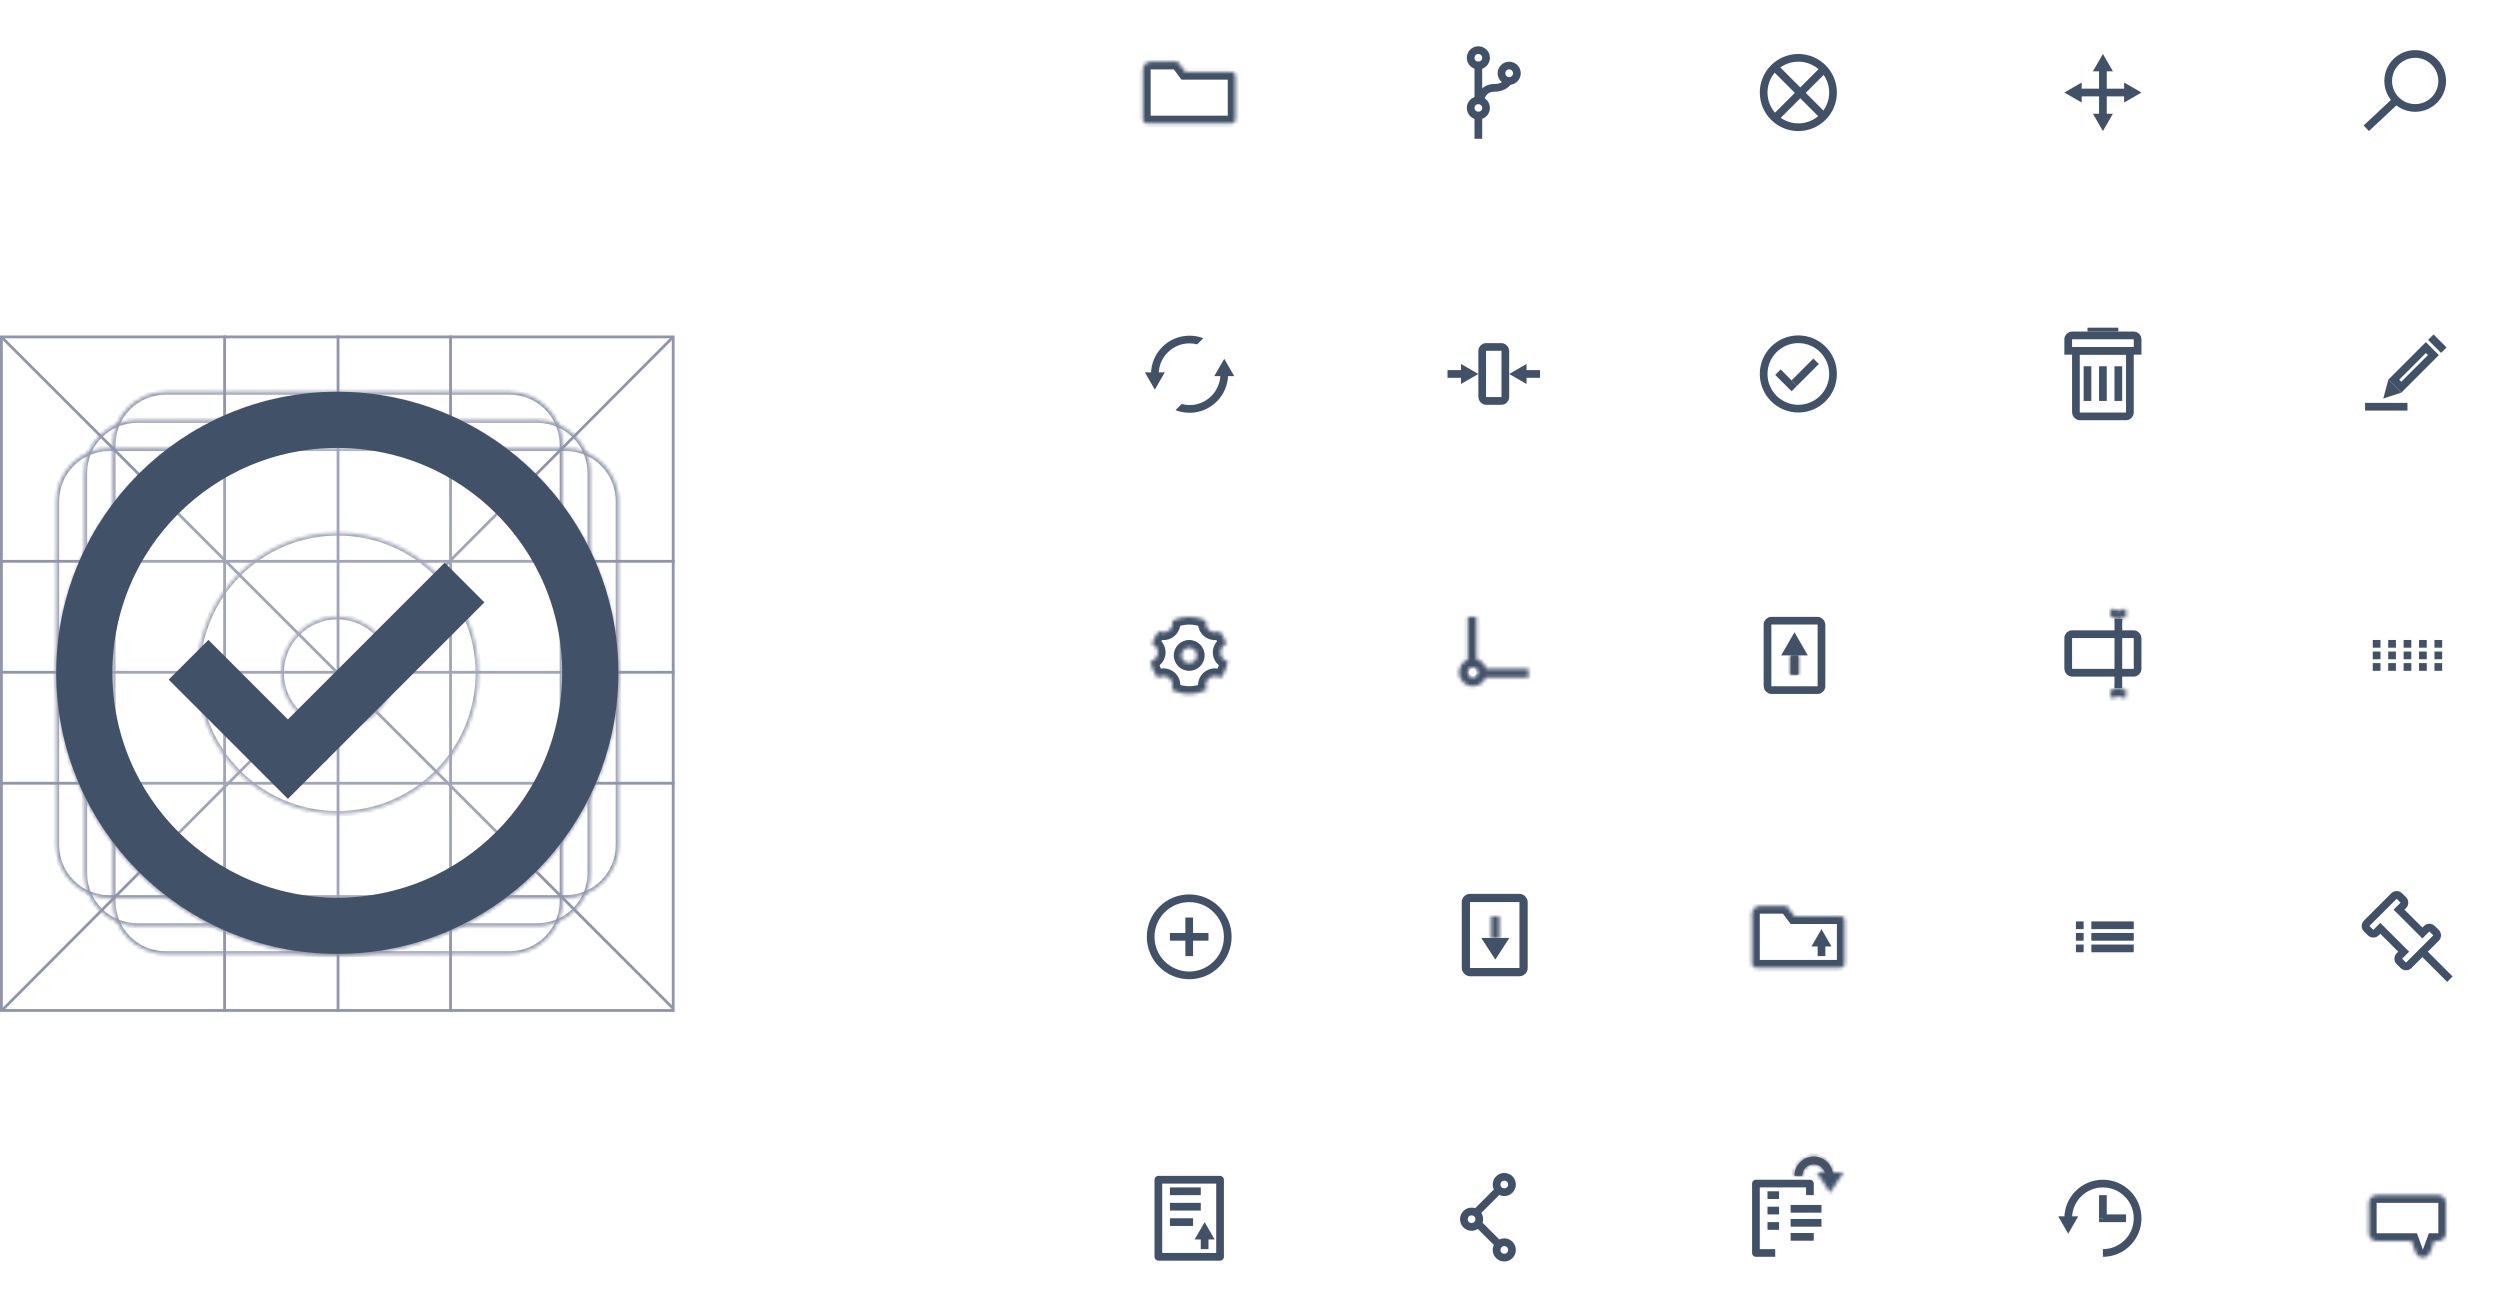 <svg width="693" height="364" viewBox="0 0 693 364" fill="none" xmlns="http://www.w3.org/2000/svg">
<rect width="693" height="364" fill="#E5E5E5"/>
<g clip-path="url(#clip0)">
<rect x="-563" y="-14939" width="1920" height="20379" fill="white"/>
<line x1="62.255" y1="93" x2="62.255" y2="280.488" stroke="#8F95AB" stroke-width="0.779"/>
<line x1="124.893" y1="93" x2="124.893" y2="280.488" stroke="#8F95AB" stroke-width="0.779"/>
<path d="M93.703 93L93.703 280.488" stroke="#8F95AB" stroke-width="0.779"/>
<line x1="-1.69849e-08" y1="217.115" x2="187" y2="217.115" stroke="#8F95AB" stroke-width="0.779"/>
<line x1="-1.69849e-08" y1="155.595" x2="187" y2="155.595" stroke="#8F95AB" stroke-width="0.779"/>
<line x1="-1.69849e-08" y1="186.356" x2="187" y2="186.356" stroke="#8F95AB" stroke-width="0.779"/>
<path d="M0.624 93.625L186.501 279.436" stroke="#8F95AB" stroke-width="0.779"/>
<path d="M0.731 279.879L186.336 93.665" stroke="#8F95AB" stroke-width="0.779"/>
<mask id="path-11-inside-1" fill="white">
<path d="M109.083 186.501C109.083 195.108 102.106 202.085 93.499 202.085C84.893 202.085 77.916 195.108 77.916 186.501C77.916 177.895 84.893 170.918 93.499 170.918C102.106 170.918 109.083 177.895 109.083 186.501Z"/>
</mask>
<path d="M109.083 186.501C109.083 195.108 102.106 202.085 93.499 202.085C84.893 202.085 77.916 195.108 77.916 186.501C77.916 177.895 84.893 170.918 93.499 170.918C102.106 170.918 109.083 177.895 109.083 186.501Z" stroke="#8F95AB" stroke-width="1.558" mask="url(#path-11-inside-1)"/>
<mask id="path-12-inside-2" fill="white">
<path d="M132.6 186.643C132.6 208.159 115.158 225.601 93.642 225.601C72.126 225.601 54.684 208.159 54.684 186.643C54.684 165.127 72.126 147.685 93.642 147.685C115.158 147.685 132.6 165.127 132.6 186.643Z"/>
</mask>
<path d="M132.6 186.643C132.6 208.159 115.158 225.601 93.642 225.601C72.126 225.601 54.684 208.159 54.684 186.643C54.684 165.127 72.126 147.685 93.642 147.685C115.158 147.685 132.6 165.127 132.6 186.643Z" stroke="#8F95AB" stroke-width="1.558" mask="url(#path-12-inside-2)"/>
<mask id="path-13-inside-3" fill="white">
<path d="M171.375 186.988C171.375 229.998 136.509 264.864 93.499 264.864C50.489 264.864 15.623 229.998 15.623 186.988C15.623 143.979 50.489 109.112 93.499 109.112C136.509 109.112 171.375 143.979 171.375 186.988Z"/>
</mask>
<path d="M171.375 186.988C171.375 229.998 136.509 264.864 93.499 264.864C50.489 264.864 15.623 229.998 15.623 186.988C15.623 143.979 50.489 109.112 93.499 109.112C136.509 109.112 171.375 143.979 171.375 186.988Z" stroke="#8F95AB" stroke-width="1.558" mask="url(#path-13-inside-3)"/>
<mask id="path-14-inside-4" fill="white">
<path d="M31.248 123.272C31.248 115.182 37.806 108.624 45.896 108.624H141.267C149.357 108.624 155.915 115.182 155.915 123.272V249.81C155.915 257.899 149.357 264.457 141.267 264.457H45.895C37.806 264.457 31.248 257.899 31.248 249.81V123.272Z"/>
</mask>
<path d="M31.248 123.272C31.248 115.182 37.806 108.624 45.896 108.624H141.267C149.357 108.624 155.915 115.182 155.915 123.272V249.81C155.915 257.899 149.357 264.457 141.267 264.457H45.895C37.806 264.457 31.248 257.899 31.248 249.81V123.272Z" stroke="#8F95AB" stroke-width="1.558" mask="url(#path-14-inside-4)"/>
<mask id="path-15-inside-5" fill="white">
<path d="M15.623 138.897C15.623 130.807 22.181 124.249 30.271 124.249H156.809C164.898 124.249 171.456 130.807 171.456 138.897V234.268C171.456 242.358 164.898 248.916 156.809 248.916H30.27C22.181 248.916 15.623 242.358 15.623 234.268V138.897Z"/>
</mask>
<path d="M15.623 138.897C15.623 130.807 22.181 124.249 30.271 124.249H156.809C164.898 124.249 171.456 130.807 171.456 138.897V234.268C171.456 242.358 164.898 248.916 156.809 248.916H30.27C22.181 248.916 15.623 242.358 15.623 234.268V138.897Z" stroke="#8F95AB" stroke-width="1.558" mask="url(#path-15-inside-5)"/>
<mask id="path-16-inside-6" fill="white">
<path d="M23.374 131.084C23.374 122.994 29.932 116.437 38.022 116.437H148.976C157.066 116.437 163.624 122.994 163.624 131.084V242.039C163.624 250.129 157.066 256.687 148.977 256.687H38.022C29.932 256.687 23.374 250.129 23.374 242.039V131.084Z"/>
</mask>
<path d="M23.374 131.084C23.374 122.994 29.932 116.437 38.022 116.437H148.976C157.066 116.437 163.624 122.994 163.624 131.084V242.039C163.624 250.129 157.066 256.687 148.977 256.687H38.022C29.932 256.687 23.374 250.129 23.374 242.039V131.084Z" stroke="#8F95AB" stroke-width="1.558" mask="url(#path-16-inside-6)"/>
<rect x="0.39" y="93.39" width="186.221" height="186.709" stroke="#8F95AB" stroke-width="0.779"/>
<circle cx="93.5" cy="186.501" r="70.125" fill="white" fill-opacity="0.15" stroke="#415268" stroke-width="15.583"/>
<rect width="15.583" height="62.333" transform="matrix(-0.707 -0.707 -0.707 0.707 134.275 166.979)" fill="#415268"/>
<rect width="15.583" height="46.75" transform="matrix(0.707 -0.707 -0.707 -0.707 79.806 221.448)" fill="#415268"/>
<path d="M672.132 264.454L679.107 271.424" stroke="#415268" stroke-width="2.137"/>
<path d="M665.006 252.157L664.25 251.402L663.494 252.157L664.25 252.913L665.006 252.157ZM671.483 258.63L670.728 259.385L671.483 260.14L672.239 259.385L671.483 258.63ZM672.671 257.443L673.427 258.199L672.671 257.443ZM674.183 257.443L674.939 256.688L674.183 257.443ZM675.262 258.521L674.506 259.277L675.262 258.521ZM675.262 260.032L674.506 259.277L675.262 260.032ZM667.705 267.582L668.461 268.337L667.705 267.582ZM665.115 264.993L664.359 264.238L665.115 264.993ZM666.302 263.807L667.058 264.562L667.814 263.807L667.058 263.052L666.302 263.807ZM659.824 257.335L660.58 256.579L659.824 255.824L659.068 256.579L659.824 257.335ZM658.637 258.521L659.393 259.276L658.637 258.521ZM657.125 258.521L656.369 259.276L657.125 258.521ZM656.046 257.443L656.802 256.687L656.046 257.443ZM665.87 247.627C665.035 246.793 663.681 246.793 662.846 247.627L664.358 249.138L665.87 247.627ZM666.949 248.705L665.87 247.627L664.358 249.138L665.437 250.216L666.949 248.705ZM666.949 251.726C667.784 250.892 667.784 249.539 666.949 248.705L665.437 250.216L665.437 250.216L666.949 251.726ZM665.762 252.913L666.949 251.726L665.437 250.216L664.25 251.402L665.762 252.913ZM664.25 252.913L670.728 259.385L672.239 257.874L665.762 251.402L664.25 252.913ZM671.915 256.688L670.728 257.874L672.239 259.385L673.427 258.199L671.915 256.688ZM674.939 256.688C674.104 255.854 672.75 255.854 671.915 256.688L673.427 258.199L673.427 258.199L674.939 256.688ZM676.018 257.766L674.939 256.688L673.427 258.199L674.506 259.277L676.018 257.766ZM676.018 260.787C676.853 259.953 676.853 258.6 676.018 257.766L674.506 259.277L674.506 259.277L676.018 260.787ZM668.461 268.337L676.018 260.787L674.506 259.277L666.949 266.826L668.461 268.337ZM665.437 268.337C666.273 269.171 667.626 269.171 668.461 268.337L666.949 266.826L665.437 268.337ZM664.359 267.259L665.437 268.337L666.949 266.826L665.871 265.748L664.359 267.259ZM664.359 264.238C663.524 265.072 663.524 266.425 664.359 267.259L665.871 265.748L665.871 265.748L664.359 264.238ZM665.546 263.052L664.359 264.238L665.871 265.748L667.058 264.562L665.546 263.052ZM667.058 263.052L660.58 256.579L659.068 258.09L665.546 264.562L667.058 263.052ZM659.393 259.276L660.58 258.09L659.068 256.579L657.881 257.765L659.393 259.276ZM656.369 259.276C657.204 260.11 658.558 260.11 659.393 259.276L657.881 257.765L656.369 259.276ZM655.29 258.198L656.369 259.276L657.881 257.765L656.802 256.687L655.29 258.198ZM655.29 255.177C654.455 256.011 654.455 257.364 655.29 258.198L656.802 256.687L656.802 256.687L655.29 255.177ZM662.846 247.627L655.29 255.177L656.802 256.687L664.358 249.138L662.846 247.627Z" fill="#415268"/>
<line x1="489.95" y1="331.292" x2="493.156" y2="331.292" stroke="#415268" stroke-width="2.137"/>
<line x1="489.95" y1="335.566" x2="493.156" y2="335.566" stroke="#415268" stroke-width="2.137"/>
<line x1="489.95" y1="339.84" x2="493.156" y2="339.84" stroke="#415268" stroke-width="2.137"/>
<mask id="path-30-inside-7" fill="white">
<rect x="492.088" y="331.291" width="19.236" height="21.374" rx="1.069"/>
</mask>
<rect x="492.088" y="331.291" width="19.236" height="21.374" rx="1.069" stroke="#415268" stroke-width="4.275" mask="url(#path-30-inside-7)"/>
<line x1="496.362" y1="335.081" x2="504.912" y2="335.081" stroke="#415268" stroke-width="2.137"/>
<line x1="496.362" y1="338.966" x2="504.912" y2="338.966" stroke="#415268" stroke-width="2.137"/>
<line x1="496.362" y1="342.852" x2="502.774" y2="342.852" stroke="#415268" stroke-width="2.137"/>
<mask id="path-34-inside-8" fill="white">
<path d="M507.309 330.619L503.607 325.009L511.011 325.009L507.309 330.619Z"/>
</mask>
<path d="M507.309 330.619L503.607 325.009L511.011 325.009L507.309 330.619Z" fill="#415268" stroke="#415268" stroke-width="2.137" mask="url(#path-34-inside-8)"/>
<mask id="path-35-inside-9" fill="white">
<path fill-rule="evenodd" clip-rule="evenodd" d="M505.981 325.948C505.981 324.177 504.546 322.742 502.775 322.742C501.004 322.742 499.569 324.177 499.569 325.948L497.432 325.948C497.432 322.997 499.824 320.604 502.775 320.604C505.726 320.604 508.118 322.997 508.118 325.948L505.981 325.948Z"/>
</mask>
<path fill-rule="evenodd" clip-rule="evenodd" d="M505.981 325.948C505.981 324.177 504.546 322.742 502.775 322.742C501.004 322.742 499.569 324.177 499.569 325.948L497.432 325.948C497.432 322.997 499.824 320.604 502.775 320.604C505.726 320.604 508.118 322.997 508.118 325.948L505.981 325.948Z" fill="#5A5A5A"/>
<path d="M505.981 325.948L503.844 325.948L503.844 328.085L505.981 328.085L505.981 325.948ZM499.569 325.948L499.569 328.085L501.706 328.085L501.706 325.948L499.569 325.948ZM497.432 325.948L495.294 325.948L495.294 328.085L497.432 328.085L497.432 325.948ZM508.118 325.948L508.118 328.085L510.256 328.085L510.256 325.948L508.118 325.948ZM508.118 325.948C508.118 322.997 505.726 320.604 502.775 320.604L502.775 324.879C503.365 324.879 503.844 325.358 503.844 325.948L508.118 325.948ZM502.775 320.604C499.824 320.604 497.432 322.997 497.432 325.948L501.706 325.948C501.706 325.358 502.185 324.879 502.775 324.879L502.775 320.604ZM497.432 328.085L499.569 328.085L499.569 323.81L497.432 323.81L497.432 328.085ZM502.775 318.467C498.644 318.467 495.294 321.816 495.294 325.948L499.569 325.948C499.569 324.177 501.004 322.742 502.775 322.742L502.775 318.467ZM510.256 325.948C510.256 321.816 506.907 318.467 502.775 318.467L502.775 322.742C504.546 322.742 505.981 324.177 505.981 325.948L510.256 325.948ZM505.981 328.085L508.118 328.085L508.118 323.81L505.981 323.81L505.981 328.085Z" fill="#415268" mask="url(#path-35-inside-9)"/>
<path fill-rule="evenodd" clip-rule="evenodd" d="M487.813 346.253V329.154H500.637V331.291H502.775V328.085C502.775 327.495 502.296 327.017 501.706 327.017H486.744C486.154 327.017 485.676 327.495 485.676 328.085V347.322C485.676 347.912 486.154 348.39 486.744 348.39H501.706C501.711 348.39 501.717 348.39 501.722 348.39H492.088V346.253H487.813Z" fill="#415268"/>
<mask id="path-39-inside-10" fill="white">
<path d="M318.962 17.099C317.781 17.099 316.824 18.056 316.824 19.236V33.129C316.824 33.719 317.303 34.198 317.893 34.198H341.404C341.994 34.198 342.473 33.719 342.473 33.129V21.017C342.473 20.427 341.994 19.948 341.404 19.948H328.58L326.442 17.099H318.962Z"/>
</mask>
<path d="M318.962 17.099C317.781 17.099 316.824 18.056 316.824 19.236V33.129C316.824 33.719 317.303 34.198 317.893 34.198H341.404C341.994 34.198 342.473 33.719 342.473 33.129V21.017C342.473 20.427 341.994 19.948 341.404 19.948H328.58L326.442 17.099H318.962Z" stroke="#415268" stroke-width="4.275" mask="url(#path-39-inside-10)"/>
<circle cx="669.489" cy="22.442" r="7.481" stroke="#415268" stroke-width="2.137"/>
<line x1="655.935" y1="35.554" x2="663.935" y2="28.074" stroke="#415268" stroke-width="2.137"/>
<path d="M329.649 254.346V265.033M334.992 259.69H324.305M340.336 259.69C340.336 265.592 335.551 270.377 329.649 270.377C323.747 270.377 318.962 265.592 318.962 259.69C318.962 253.788 323.747 249.003 329.649 249.003C335.551 249.003 340.336 253.788 340.336 259.69Z" stroke="#415268" stroke-width="2.137"/>
<mask id="path-46-inside-11" fill="white">
<rect x="570.102" y="251.14" width="25.648" height="17.099" rx="1.069"/>
</mask>
<rect x="570.102" y="251.14" width="25.648" height="17.099" rx="1.069" stroke="#415268" stroke-width="4.275" mask="url(#path-46-inside-11)"/>
<rect x="575.98" y="255.949" width="1.069" height="1.069" stroke="#415268" stroke-width="1.069"/>
<rect x="575.98" y="259.155" width="1.069" height="1.069" stroke="#415268" stroke-width="1.069"/>
<rect x="575.98" y="262.361" width="1.069" height="1.069" stroke="#415268" stroke-width="1.069"/>
<path d="M579.72 256.483H591.475" stroke="#415268" stroke-width="2.137"/>
<path d="M579.72 259.689H591.475" stroke="#415268" stroke-width="2.137"/>
<path d="M579.72 262.896H591.475" stroke="#415268" stroke-width="2.137"/>
<rect x="573.307" y="175.798" width="19.236" height="10.687" rx="1.069" stroke="#415268" stroke-width="2.137"/>
<line x1="587.2" y1="190.759" x2="587.216" y2="171.523" stroke="#415268" stroke-width="2.137"/>
<mask id="path-56-inside-12" fill="white">
<path fill-rule="evenodd" clip-rule="evenodd" d="M589.337 168.905C589.164 168.87 588.986 168.852 588.803 168.852C588.201 168.852 587.646 169.05 587.199 169.386C586.753 169.051 586.198 168.852 585.597 168.852C585.414 168.852 585.235 168.87 585.062 168.905V171.523C585.063 171.228 585.302 170.989 585.597 170.989C585.892 170.989 586.131 171.228 586.131 171.523H588.268C588.268 171.228 588.507 170.989 588.803 170.989C589.098 170.989 589.337 171.228 589.337 171.523H589.337V168.905ZM582.925 171.523H582.925V171.542C582.925 171.536 582.925 171.53 582.925 171.524C582.925 171.523 582.925 171.523 582.925 171.523Z"/>
</mask>
<path d="M589.337 168.905H590.406V168.031L589.55 167.858L589.337 168.905ZM587.199 169.386L586.558 170.24L587.199 170.722L587.841 170.24L587.199 169.386ZM585.062 168.905L584.85 167.858L583.993 168.032V168.905H585.062ZM585.062 171.523H583.993L586.131 171.525L585.062 171.523ZM586.131 171.523L585.062 171.524L585.063 172.592H586.131V171.523ZM588.268 171.523V172.592H589.337V171.523H588.268ZM589.337 171.523H588.268V172.592H589.337V171.523ZM589.337 171.523V172.592H590.406V171.523H589.337ZM582.925 171.523V170.455H581.856V171.523H582.925ZM582.925 171.523H583.994V170.455H582.925V171.523ZM582.925 171.542L581.856 171.55L583.994 171.542H582.925ZM588.803 169.92C588.914 169.92 589.021 169.931 589.124 169.952L589.55 167.858C589.307 167.809 589.057 167.783 588.803 167.783V169.92ZM587.841 170.24C588.109 170.039 588.44 169.92 588.803 169.92V167.783C587.962 167.783 587.183 168.062 586.557 168.531L587.841 170.24ZM585.597 169.921C585.959 169.921 586.29 170.039 586.558 170.24L587.841 168.531C587.216 168.062 586.437 167.783 585.597 167.783V169.921ZM585.275 169.953C585.378 169.932 585.485 169.921 585.597 169.921V167.783C585.342 167.783 585.092 167.809 584.85 167.858L585.275 169.953ZM586.131 171.523V168.905H583.993V171.523H586.131ZM586.131 171.525C586.13 171.819 585.891 172.058 585.597 172.058V169.921C584.712 169.921 583.995 170.637 583.993 171.521L586.131 171.525ZM585.597 172.058C585.301 172.058 585.062 171.819 585.062 171.524L587.2 171.523C587.199 170.638 586.482 169.921 585.597 169.921V172.058ZM588.268 170.455H586.131V172.592H588.268V170.455ZM589.337 171.523C589.337 171.818 589.098 172.058 588.803 172.058V169.92C587.917 169.92 587.2 170.638 587.2 171.523H589.337ZM588.803 172.058C588.507 172.058 588.268 171.818 588.268 171.523H590.406C590.406 170.638 589.688 169.92 588.803 169.92V172.058ZM589.337 170.455H589.337V172.592H589.337V170.455ZM588.268 168.905V171.523H590.406V168.905H588.268ZM582.925 172.592H582.925V170.455H582.925V172.592ZM581.856 171.523V171.542H583.994V171.523H581.856ZM583.994 171.535C583.993 171.531 583.993 171.527 583.993 171.524H581.856C581.856 171.532 581.856 171.541 581.856 171.55L583.994 171.535ZM583.993 171.524V171.523H581.856V171.524H583.993Z" fill="#415268" mask="url(#path-56-inside-12)"/>
<mask id="path-58-inside-13" fill="white">
<path fill-rule="evenodd" clip-rule="evenodd" d="M589.337 193.377C589.164 193.412 588.986 193.431 588.803 193.431C588.201 193.431 587.646 193.232 587.199 192.896C586.753 193.232 586.198 193.43 585.597 193.43C585.414 193.43 585.235 193.412 585.062 193.377V190.76C585.063 191.054 585.302 191.293 585.597 191.293C585.891 191.293 586.131 191.054 586.131 190.759H588.268C588.268 191.054 588.508 191.293 588.803 191.293C589.098 191.293 589.337 191.054 589.337 190.759H589.337V193.377ZM582.925 190.759H582.925V190.74C582.925 190.746 582.925 190.752 582.925 190.759C582.925 190.759 582.925 190.759 582.925 190.759Z"/>
</mask>
<path d="M589.337 193.377H590.406V194.251L589.55 194.425L589.337 193.377ZM587.199 192.896L586.558 192.042L587.199 191.56L587.841 192.042L587.199 192.896ZM585.062 193.377L584.85 194.424L583.993 194.25V193.377H585.062ZM585.062 190.76H583.993L586.131 190.758L585.062 190.76ZM586.131 190.759L585.062 190.758L585.063 189.69H586.131V190.759ZM588.268 190.759V189.69H589.337L589.337 190.759L588.268 190.759ZM589.337 190.759L588.268 190.759L588.269 189.69H589.337V190.759ZM589.337 190.759V189.69H590.406V190.759H589.337ZM582.925 190.759V191.828H581.856V190.759H582.925ZM582.925 190.759H583.994V191.828H582.925V190.759ZM582.925 190.74L581.856 190.732L583.994 190.74H582.925ZM588.803 192.362C588.914 192.362 589.021 192.351 589.124 192.33L589.55 194.425C589.307 194.474 589.057 194.499 588.803 194.499V192.362ZM587.841 192.042C588.109 192.243 588.44 192.362 588.803 192.362V194.499C587.962 194.499 587.183 194.221 586.557 193.751L587.841 192.042ZM585.597 192.362C585.959 192.362 586.29 192.243 586.558 192.042L587.841 193.751C587.216 194.22 586.437 194.499 585.597 194.499V192.362ZM585.275 192.33C585.378 192.35 585.485 192.362 585.597 192.362V194.499C585.342 194.499 585.092 194.473 584.85 194.424L585.275 192.33ZM586.131 190.76V193.377H583.993V190.76H586.131ZM586.131 190.758C586.13 190.463 585.891 190.224 585.597 190.224V192.362C584.712 192.362 583.995 191.646 583.993 190.762L586.131 190.758ZM585.597 190.224C585.302 190.224 585.062 190.463 585.062 190.758L587.2 190.76C587.199 191.645 586.481 192.362 585.597 192.362V190.224ZM588.268 191.828H586.131V189.69H588.268V191.828ZM589.337 190.759C589.337 190.464 589.098 190.225 588.803 190.225V192.362C587.917 192.362 587.2 191.645 587.2 190.759L589.337 190.759ZM588.803 190.225C588.508 190.225 588.268 190.464 588.268 190.759L590.406 190.759C590.405 191.645 589.688 192.362 588.803 192.362V190.225ZM589.337 191.828H589.337V189.69H589.337V191.828ZM588.268 193.377V190.759H590.406V193.377H588.268ZM582.925 189.69H582.925V191.828H582.925V189.69ZM581.856 190.759V190.74H583.994V190.759H581.856ZM583.994 190.747C583.993 190.751 583.993 190.755 583.993 190.759H581.856C581.856 190.75 581.856 190.741 581.856 190.732L583.994 190.747ZM583.993 190.759V190.759H581.856V190.759H583.993Z" fill="#415268" mask="url(#path-58-inside-13)"/>
<path d="M573.308 94.044C573.308 93.453 573.786 92.975 574.377 92.975H591.476C592.066 92.975 592.544 93.453 592.544 94.044V97.25H573.308V94.044Z" stroke="#415268" stroke-width="2.137"/>
<rect x="575.445" y="97.25" width="14.961" height="18.168" rx="1.069" fill="white" fill-opacity="0.15" stroke="#415268" stroke-width="2.137"/>
<line x1="578.651" y1="101.524" x2="578.651" y2="111.143" stroke="#415268" stroke-width="2.137"/>
<line x1="582.926" y1="101.524" x2="582.926" y2="111.143" stroke="#415268" stroke-width="2.137"/>
<line x1="587.201" y1="101.524" x2="587.201" y2="111.143" stroke="#415268" stroke-width="2.137"/>
<line x1="578.651" y1="91.372" x2="587.201" y2="91.372" stroke="#415268" stroke-width="1.069"/>
<circle cx="498.5" cy="103.662" r="9.618" stroke="#415268" stroke-width="2.137"/>
<rect width="2.137" height="8.549" transform="matrix(-0.707 -0.707 -0.707 0.707 504.179 100.898)" fill="#415268"/>
<rect width="2.137" height="6.412" transform="matrix(0.707 -0.707 -0.707 -0.707 496.622 108.455)" fill="#415268"/>
<rect x="410.868" y="96.182" width="6.412" height="14.961" rx="1.069" stroke="#415268" stroke-width="2.137"/>
<path d="M404.99 103.663L401.25 103.663" stroke="#415268" stroke-width="2.137"/>
<path d="M422.623 105.514L419.417 103.663L422.623 101.812L422.623 105.514Z" fill="#415268" stroke="#415268" stroke-width="1.069"/>
<path d="M405.525 101.812L408.731 103.663L405.525 105.514L405.525 101.812Z" fill="#415268" stroke="#415268" stroke-width="1.069"/>
<path d="M426.898 103.663H422.624" stroke="#415268" stroke-width="2.137"/>
<mask id="path-79-inside-14" fill="white">
<path fill-rule="evenodd" clip-rule="evenodd" d="M406.861 182.847L406.861 170.989H409.265L409.265 182.702C410.587 183.053 411.628 184.094 411.979 185.416L423.692 185.416V187.821H411.834C411.27 189.23 409.892 190.225 408.281 190.225C406.169 190.225 404.456 188.513 404.456 186.4C404.456 184.789 405.451 183.411 406.861 182.847ZM409.702 186.4C409.702 187.185 409.066 187.821 408.281 187.821C407.497 187.821 406.861 187.185 406.861 186.4C406.861 185.615 407.497 184.979 408.281 184.979C409.066 184.979 409.702 185.615 409.702 186.4Z"/>
</mask>
<path fill-rule="evenodd" clip-rule="evenodd" d="M406.861 182.847L406.861 170.989H409.265L409.265 182.702C410.587 183.053 411.628 184.094 411.979 185.416L423.692 185.416V187.821H411.834C411.27 189.23 409.892 190.225 408.281 190.225C406.169 190.225 404.456 188.513 404.456 186.4C404.456 184.789 405.451 183.411 406.861 182.847ZM409.702 186.4C409.702 187.185 409.066 187.821 408.281 187.821C407.497 187.821 406.861 187.185 406.861 186.4C406.861 185.615 407.497 184.979 408.281 184.979C409.066 184.979 409.702 185.615 409.702 186.4Z" stroke="#415268" stroke-width="4.809" mask="url(#path-79-inside-14)"/>
<mask id="path-81-inside-15" fill="white">
<path fill-rule="evenodd" clip-rule="evenodd" d="M498.501 181.676L498.501 187.019H496.363L496.363 181.676L498.501 181.676Z"/>
</mask>
<path fill-rule="evenodd" clip-rule="evenodd" d="M498.501 181.676L498.501 187.019H496.363L496.363 181.676L498.501 181.676Z" fill="#5A5A5A"/>
<path d="M498.501 187.019L498.501 189.157H500.638V187.019H498.501ZM498.501 181.676L500.638 181.676V179.538H498.501V181.676ZM496.363 187.019H494.226L494.226 189.157H496.363L496.363 187.019ZM496.363 181.676L496.363 179.538L494.226 179.538L494.226 181.676L496.363 181.676ZM500.638 187.019L500.638 181.676L496.363 181.676L496.363 187.019H500.638ZM496.363 189.157H498.501L498.501 184.882H496.363L496.363 189.157ZM494.226 181.676L494.226 187.019H498.501L498.501 181.676L494.226 181.676ZM498.501 179.538H496.363L496.363 183.813H498.501V179.538Z" fill="#415268" mask="url(#path-81-inside-15)"/>
<rect x="489.951" y="172.058" width="14.961" height="19.236" rx="1.069" stroke="#415268" stroke-width="2.137"/>
<path d="M494.654 181.141L497.431 176.332L500.207 181.141H494.654Z" fill="#415268" stroke="#415268" stroke-width="1.069"/>
<mask id="path-86-inside-16" fill="white">
<path fill-rule="evenodd" clip-rule="evenodd" d="M336.795 175.295C337.256 175.295 337.688 175.174 338.061 174.963C338.906 175.996 339.561 177.189 339.971 178.487C339.01 178.85 338.327 179.769 338.327 180.846C338.327 182.054 339.187 183.064 340.335 183.311C340.067 185.031 339.386 186.615 338.393 187.962C337.956 187.614 337.4 187.406 336.795 187.406C335.385 187.406 334.242 188.536 334.242 189.93C334.242 190.388 334.366 190.817 334.582 191.188C333.103 191.939 331.425 192.363 329.648 192.363C327.87 192.363 326.192 191.939 324.713 191.187C324.928 190.817 325.052 190.388 325.052 189.93C325.052 188.536 323.909 187.406 322.499 187.406C321.894 187.406 321.339 187.614 320.902 187.961C319.91 186.615 319.228 185.03 318.961 183.311C320.108 183.064 320.967 182.054 320.967 180.846C320.967 179.769 320.285 178.85 319.325 178.488C319.735 177.189 320.389 175.997 321.234 174.964C321.607 175.174 322.038 175.295 322.499 175.295C323.909 175.295 325.052 174.165 325.052 172.771C325.052 172.521 325.015 172.278 324.946 172.05C326.368 171.37 327.963 170.989 329.648 170.989C331.332 170.989 332.927 171.37 334.349 172.049C334.28 172.278 334.242 172.52 334.242 172.771C334.242 174.165 335.385 175.295 336.795 175.295ZM329.648 183.813C330.828 183.813 331.785 182.856 331.785 181.676C331.785 180.495 330.828 179.538 329.648 179.538C328.467 179.538 327.51 180.495 327.51 181.676C327.51 182.856 328.467 183.813 329.648 183.813Z"/>
</mask>
<path d="M338.061 174.963L339.716 173.61L338.576 172.217L337.009 173.103L338.061 174.963ZM339.971 178.487L340.725 180.487L342.619 179.774L342.009 177.844L339.971 178.487ZM340.335 183.311L342.447 183.64L342.756 181.646L340.784 181.222L340.335 183.311ZM338.393 187.962L337.064 189.635L338.799 191.013L340.114 189.23L338.393 187.962ZM334.582 191.188L335.55 193.094L337.569 192.068L336.428 190.111L334.582 191.188ZM324.713 191.187L322.866 190.111L321.726 192.068L323.745 193.093L324.713 191.187ZM320.902 187.961L319.181 189.229L320.495 191.012L322.23 189.635L320.902 187.961ZM318.961 183.311L318.51 181.222L316.539 181.647L316.849 183.639L318.961 183.311ZM319.325 178.488L317.286 177.844L316.677 179.773L318.57 180.488L319.325 178.488ZM321.234 174.964L322.285 173.103L320.718 172.218L319.579 173.611L321.234 174.964ZM324.946 172.05L324.024 170.122L322.371 170.912L322.899 172.667L324.946 172.05ZM334.349 172.049L336.395 172.666L336.924 170.911L335.27 170.121L334.349 172.049ZM337.009 173.103C336.95 173.136 336.879 173.157 336.795 173.157V177.432C337.633 177.432 338.427 177.212 339.113 176.824L337.009 173.103ZM342.009 177.844C341.515 176.28 340.729 174.849 339.716 173.61L336.407 176.316C337.084 177.144 337.606 178.097 337.933 179.131L342.009 177.844ZM340.465 180.846C340.465 180.7 340.557 180.551 340.725 180.487L339.217 176.487C337.463 177.149 336.19 178.838 336.19 180.846H340.465ZM340.784 181.222C340.584 181.179 340.465 181.01 340.465 180.846H336.19C336.19 183.099 337.79 184.95 339.885 185.401L340.784 181.222ZM340.114 189.23C341.304 187.615 342.125 185.71 342.447 183.64L338.222 182.983C338.01 184.352 337.467 185.616 336.673 186.694L340.114 189.23ZM336.795 189.544C336.903 189.544 336.993 189.579 337.064 189.635L339.723 186.288C338.919 185.65 337.898 185.269 336.795 185.269V189.544ZM336.38 189.93C336.38 189.74 336.542 189.544 336.795 189.544V185.269C334.229 185.269 332.105 187.332 332.105 189.93H336.38ZM336.428 190.111C336.397 190.058 336.38 189.998 336.38 189.93H332.105C332.105 190.777 332.335 191.577 332.736 192.264L336.428 190.111ZM329.648 194.5C331.768 194.5 333.777 193.994 335.55 193.094L333.614 189.282C332.429 189.884 331.082 190.226 329.648 190.226V194.5ZM323.745 193.093C325.518 193.994 327.527 194.5 329.648 194.5V190.226C328.213 190.226 326.866 189.884 325.68 189.282L323.745 193.093ZM322.914 189.93C322.914 189.998 322.897 190.058 322.866 190.111L326.559 192.263C326.96 191.576 327.189 190.777 327.189 189.93H322.914ZM322.499 189.544C322.752 189.544 322.914 189.74 322.914 189.93H327.189C327.189 187.332 325.065 185.269 322.499 185.269V189.544ZM322.23 189.635C322.301 189.579 322.392 189.544 322.499 189.544V185.269C321.397 185.269 320.377 185.649 319.573 186.287L322.23 189.635ZM316.849 183.639C317.17 185.709 317.991 187.614 319.181 189.229L322.622 186.693C321.828 185.615 321.286 184.352 321.073 182.983L316.849 183.639ZM318.83 180.846C318.83 181.01 318.71 181.179 318.51 181.222L319.412 185.4C321.506 184.949 323.104 183.098 323.104 180.846H318.83ZM318.57 180.488C318.737 180.551 318.83 180.7 318.83 180.846H323.104C323.104 178.839 321.832 177.15 320.079 176.488L318.57 180.488ZM319.579 173.611C318.566 174.849 317.78 176.281 317.286 177.844L321.363 179.132C321.689 178.097 322.211 177.145 322.888 176.317L319.579 173.611ZM322.499 173.157C322.415 173.157 322.345 173.136 322.285 173.103L320.183 176.825C320.869 177.212 321.662 177.432 322.499 177.432V173.157ZM322.914 172.771C322.914 172.961 322.752 173.157 322.499 173.157V177.432C325.065 177.432 327.189 175.369 327.189 172.771H322.914ZM322.899 172.667C322.909 172.697 322.914 172.732 322.914 172.771H327.189C327.189 172.309 327.121 171.859 326.992 171.433L322.899 172.667ZM329.648 168.852C327.637 168.852 325.728 169.307 324.024 170.122L325.868 173.978C327.007 173.434 328.288 173.127 329.648 173.127V168.852ZM335.27 170.121C333.566 169.307 331.657 168.852 329.648 168.852V173.127C331.007 173.127 332.288 173.433 333.427 173.978L335.27 170.121ZM336.38 172.771C336.38 172.732 336.385 172.697 336.395 172.666L332.302 171.432C332.174 171.859 332.105 172.309 332.105 172.771H336.38ZM336.795 173.157C336.542 173.157 336.38 172.961 336.38 172.771H332.105C332.105 175.369 334.229 177.432 336.795 177.432V173.157ZM329.648 181.676V185.951C332.009 185.951 333.922 184.037 333.922 181.676H329.648ZM329.648 181.676H333.922C333.922 179.315 332.009 177.401 329.648 177.401V181.676ZM329.648 181.676V177.401C327.287 177.401 325.373 179.315 325.373 181.676H329.648ZM329.648 181.676H325.373C325.373 184.037 327.287 185.951 329.648 185.951V181.676Z" fill="#415268" mask="url(#path-86-inside-16)"/>
<path fill-rule="evenodd" clip-rule="evenodd" d="M417.745 329.1C417.327 329.518 416.651 329.518 416.233 329.1C415.816 328.683 415.816 328.006 416.233 327.589C416.651 327.172 417.327 327.172 417.745 327.589C418.162 328.006 418.162 328.683 417.745 329.1ZM415.606 331.238C416.798 331.808 418.269 331.599 419.256 330.612C420.508 329.36 420.508 327.33 419.256 326.078C418.004 324.826 415.974 324.826 414.722 326.078C413.735 327.065 413.526 328.535 414.095 329.727L408.909 334.912C407.8 334.554 406.535 334.815 405.654 335.696C404.402 336.948 404.402 338.978 405.654 340.23C406.741 341.317 408.415 341.46 409.657 340.659L414.095 345.098C413.525 346.29 413.734 347.76 414.721 348.748C415.973 350 418.003 350 419.255 348.748C420.508 347.496 420.508 345.466 419.255 344.214C418.269 343.227 416.798 343.018 415.607 343.587L410.971 338.951C411.263 338.05 411.145 337.045 410.617 336.227L415.606 331.238ZM408.677 338.719C408.259 339.136 407.583 339.136 407.165 338.719C406.748 338.301 406.748 337.625 407.165 337.207C407.583 336.79 408.259 336.79 408.677 337.207C409.094 337.625 409.094 338.301 408.677 338.719ZM417.744 347.236C418.161 346.819 418.161 346.142 417.744 345.725C417.327 345.308 416.65 345.308 416.233 345.725C415.815 346.142 415.815 346.819 416.233 347.236C416.65 347.654 417.327 347.654 417.744 347.236Z" fill="#415268"/>
<mask id="path-91-inside-17" fill="white">
<path fill-rule="evenodd" clip-rule="evenodd" d="M658.802 331.291C657.622 331.291 656.665 332.248 656.665 333.428V341.861C656.665 343.042 657.622 343.999 658.802 343.999H668.475L669.618 347.141C670.3 349.017 672.953 349.017 673.635 347.141L674.778 343.999H675.901C677.082 343.999 678.039 343.042 678.039 341.861V333.428C678.039 332.248 677.082 331.291 675.901 331.291H658.802Z"/>
</mask>
<path d="M668.475 343.999L670.484 343.268L669.972 341.861H668.475V343.999ZM669.618 347.141L667.609 347.871L669.618 347.141ZM673.635 347.141L675.644 347.871L673.635 347.141ZM674.778 343.999V341.861H673.281L672.769 343.268L674.778 343.999ZM658.802 333.428V333.428V329.154C656.442 329.154 654.528 331.068 654.528 333.428H658.802ZM658.802 341.861V333.428H654.528V341.861H658.802ZM658.802 341.861H658.802H654.528C654.528 344.222 656.442 346.136 658.802 346.136V341.861ZM668.475 341.861H658.802V346.136H668.475V341.861ZM671.626 346.411L670.484 343.268L666.466 344.729L667.609 347.871L671.626 346.411ZM671.626 346.411C671.622 346.423 671.618 346.43 671.617 346.432C671.616 346.434 671.616 346.433 671.618 346.43C671.621 346.428 671.624 346.424 671.627 346.421C671.631 346.417 671.635 346.414 671.638 346.412C671.645 346.408 671.648 346.407 671.645 346.408C671.642 346.409 671.635 346.411 671.626 346.411C671.618 346.411 671.611 346.409 671.608 346.408C671.605 346.407 671.608 346.408 671.615 346.412C671.618 346.414 671.622 346.417 671.625 346.421C671.629 346.424 671.632 346.428 671.634 346.43C671.636 346.433 671.637 346.434 671.636 346.432C671.634 346.43 671.631 346.423 671.626 346.411L667.609 347.871C668.973 351.623 674.279 351.623 675.644 347.871L671.626 346.411ZM672.769 343.268L671.626 346.411L675.644 347.871L676.786 344.729L672.769 343.268ZM675.901 341.861H674.778V346.136H675.901V341.861ZM675.901 341.861V341.861V346.136C678.262 346.136 680.176 344.222 680.176 341.861H675.901ZM675.901 333.428V341.861H680.176V333.428H675.901ZM675.901 333.428H675.901H680.176C680.176 331.068 678.262 329.154 675.901 329.154V333.428ZM658.802 333.428H675.901V329.154H658.802V333.428Z" fill="#415268" mask="url(#path-91-inside-17)"/>
<path fill-rule="evenodd" clip-rule="evenodd" d="M338.29 103.737C338.289 108.458 334.462 112.285 329.741 112.285C328.978 112.285 328.238 112.185 327.534 111.998L325.842 113.689C327.05 114.163 328.365 114.422 329.741 114.422C335.642 114.422 340.427 109.638 340.427 103.737H338.29ZM319.054 103.737H321.191C321.191 103.736 321.191 103.736 321.191 103.736C321.191 99.014 325.019 95.186 329.741 95.186C330.473 95.186 331.185 95.278 331.864 95.452L333.563 93.753C332.376 93.298 331.087 93.049 329.741 93.049C323.838 93.049 319.054 97.834 319.054 103.736C319.054 103.736 319.054 103.736 319.054 103.737Z" fill="#415268"/>
<path d="M320.122 108.011L317.346 103.202L322.899 103.202L320.122 108.011Z" fill="#415268"/>
<path d="M339.358 99.461L342.135 104.27H336.582L339.358 99.461Z" fill="#415268"/>
<mask id="path-98-inside-18" fill="white">
<rect x="654.527" y="173.126" width="25.648" height="17.099" rx="1.069"/>
</mask>
<rect x="654.527" y="173.126" width="25.648" height="17.099" rx="1.069" fill="white" stroke="#415268" stroke-width="4.275" mask="url(#path-98-inside-18)"/>
<rect x="658.268" y="177.936" width="1.069" height="1.069" stroke="#415268" stroke-width="1.069"/>
<rect x="662.542" y="177.936" width="1.069" height="1.069" stroke="#415268" stroke-width="1.069"/>
<rect x="666.818" y="177.936" width="1.069" height="1.069" stroke="#415268" stroke-width="1.069"/>
<rect x="671.092" y="177.936" width="1.069" height="1.069" stroke="#415268" stroke-width="1.069"/>
<rect x="675.366" y="177.936" width="1.069" height="1.069" stroke="#415268" stroke-width="1.069"/>
<rect x="658.268" y="181.142" width="1.069" height="1.069" stroke="#415268" stroke-width="1.069"/>
<rect x="662.542" y="181.142" width="1.069" height="1.069" stroke="#415268" stroke-width="1.069"/>
<rect x="666.818" y="181.142" width="1.069" height="1.069" stroke="#415268" stroke-width="1.069"/>
<rect x="671.092" y="181.142" width="1.069" height="1.069" stroke="#415268" stroke-width="1.069"/>
<rect x="675.366" y="181.142" width="1.069" height="1.069" stroke="#415268" stroke-width="1.069"/>
<rect x="658.268" y="184.348" width="1.069" height="1.069" stroke="#415268" stroke-width="1.069"/>
<rect x="662.542" y="184.348" width="1.069" height="1.069" stroke="#415268" stroke-width="1.069"/>
<rect x="666.818" y="184.348" width="1.069" height="1.069" stroke="#415268" stroke-width="1.069"/>
<rect x="671.092" y="184.348" width="1.069" height="1.069" stroke="#415268" stroke-width="1.069"/>
<rect x="675.366" y="184.348" width="1.069" height="1.069" stroke="#415268" stroke-width="1.069"/>
<path fill-rule="evenodd" clip-rule="evenodd" d="M591.476 337.703C591.476 342.425 587.648 346.253 582.926 346.253C582.926 346.253 582.926 346.253 582.926 346.253V348.39H582.875C582.892 348.39 582.909 348.39 582.926 348.39C588.828 348.39 593.613 343.606 593.613 337.703C593.613 331.801 588.828 327.017 582.926 327.017C577.024 327.017 572.239 331.801 572.239 337.703H574.377C574.377 332.982 578.204 329.154 582.926 329.154C587.648 329.154 591.476 332.982 591.476 337.703Z" fill="#415268"/>
<path d="M575.159 337.704L573.308 340.91L571.457 337.704L575.159 337.704Z" fill="#415268" stroke="#415268" stroke-width="1.069"/>
<line x1="582.925" y1="337.703" x2="582.925" y2="331.291" stroke="#415268" stroke-width="2.137"/>
<line x1="582.926" y1="337.704" x2="589.338" y2="337.704" stroke="#415268" stroke-width="2.137"/>
<rect x="582.125" y="337.97" width="0.534" height="0.534" fill="#21262F" stroke="#415268" stroke-width="0.534"/>
<rect x="422.333" y="269.474" width="15.989" height="20.557" rx="1.142" transform="rotate(180 422.333 269.474)" stroke="#415268" stroke-width="2.284"/>
<mask id="path-124-inside-19" fill="white">
<path d="M413.375 260L413.375 254L415.625 254L415.625 260L413.375 260Z"/>
</mask>
<path d="M413.375 260L413.375 254L415.625 254L415.625 260L413.375 260Z" fill="#5A5A5A" stroke="#415268" stroke-width="4.568" mask="url(#path-124-inside-19)"/>
<path d="M417.345 260.571L414.5 264.952L411.655 260.571L417.345 260.571Z" fill="#415268" stroke="#415268" stroke-width="1.142"/>
<line x1="409.799" y1="32.06" x2="409.799" y2="38.473" stroke="#415268" stroke-width="2.137"/>
<circle cx="409.8" cy="29.923" r="2.137" stroke="#415268" stroke-width="2.137"/>
<circle cx="409.8" cy="16.03" r="2.137" stroke="#415268" stroke-width="2.137"/>
<line x1="409.799" y1="17.099" x2="409.799" y2="28.854" stroke="#415268" stroke-width="2.137"/>
<circle cx="418.349" cy="20.305" r="2.137" stroke="#415268" stroke-width="2.137"/>
<path fill-rule="evenodd" clip-rule="evenodd" d="M419.024 19.236H420.094C420.094 19.224 420.093 19.214 420.093 19.205L420.092 19.185L420.092 19.178L420.091 19.175L420.091 19.174C420.091 19.173 420.091 19.173 419.024 19.236ZM419.407 22.442H416.789C416.696 22.527 416.596 22.606 416.488 22.68C415.989 23.022 415.253 23.294 414.138 23.294C412.52 23.294 411.309 23.94 410.467 24.928C409.753 25.765 409.339 26.801 409.095 27.786H411.317C411.507 27.208 411.762 26.703 412.093 26.315C412.539 25.793 413.16 25.432 414.138 25.432C415.619 25.432 416.792 25.063 417.696 24.444C418.515 23.882 419.054 23.156 419.407 22.442ZM408.732 30.992H410.869C410.869 31.047 410.869 31.101 410.869 31.153C410.871 31.506 410.886 31.799 410.899 32.001C410.906 32.101 410.913 32.179 410.918 32.23C410.92 32.256 410.922 32.274 410.923 32.286L410.924 32.298L410.924 32.299C410.924 32.298 410.924 32.298 409.862 32.419C408.801 32.54 408.801 32.539 408.801 32.539L408.8 32.538L408.8 32.535L408.799 32.528L408.797 32.506C408.795 32.487 408.792 32.46 408.789 32.426C408.783 32.359 408.775 32.264 408.767 32.145C408.751 31.906 408.734 31.57 408.732 31.167C408.731 31.11 408.731 31.052 408.732 30.992Z" fill="#415268"/>
<path d="M582.926 14.961L585.702 19.77H580.149L582.926 14.961Z" fill="#415268"/>
<path d="M582.925 36.335L580.148 31.526L585.701 31.526L582.925 36.335Z" fill="#415268"/>
<line x1="582.925" y1="19.235" x2="582.925" y2="32.059" stroke="#415268" stroke-width="2.137"/>
<path d="M572.238 25.648L577.047 22.871L577.047 28.424L572.238 25.648Z" fill="#415268"/>
<path d="M593.612 25.648L588.803 28.424L588.803 22.871L593.612 25.648Z" fill="#415268"/>
<line x1="576.513" y1="25.648" x2="589.337" y2="25.648" stroke="#415268" stroke-width="2.137"/>
<line x1="492.401" y1="32.373" x2="505.225" y2="19.549" stroke="#415268" stroke-width="2.137"/>
<line x1="491.775" y1="18.481" x2="505.668" y2="32.373" stroke="#415268" stroke-width="2.137"/>
<circle cx="498.5" cy="25.649" r="9.618" stroke="#415268" stroke-width="2.137"/>
<mask id="path-145-inside-20" fill="white">
<path fill-rule="evenodd" clip-rule="evenodd" d="M487.813 251.14C486.633 251.14 485.676 252.097 485.676 253.277V255.414H485.676V267.171C485.676 267.761 486.154 268.239 486.745 268.239H510.255C510.846 268.239 511.324 267.761 511.324 267.171V255.059C511.324 254.469 510.846 253.99 510.255 253.99H497.432L495.294 251.14H487.813Z"/>
</mask>
<path d="M485.676 255.414H483.538V257.552H485.676V255.414ZM485.676 255.414H487.813V253.277H485.676V255.414ZM497.432 253.99L495.722 255.273L496.363 256.128H497.432V253.99ZM495.294 251.14L497.004 249.857L496.363 249.002H495.294V251.14ZM487.813 253.277V253.277V249.002C485.452 249.002 483.538 250.916 483.538 253.277H487.813ZM487.813 255.414V253.277H483.538V255.414H487.813ZM485.676 253.277H485.676V257.552H485.676V253.277ZM487.813 267.171V255.414H483.538V267.171H487.813ZM486.745 266.102C487.335 266.102 487.813 266.58 487.813 267.171H483.538C483.538 268.941 484.974 270.377 486.745 270.377V266.102ZM510.255 266.102H486.745V270.377H510.255V266.102ZM509.187 267.171C509.187 266.58 509.665 266.102 510.255 266.102V270.377C512.026 270.377 513.462 268.941 513.462 267.171H509.187ZM509.187 255.059V267.171H513.462V255.059H509.187ZM510.255 256.128C509.665 256.128 509.187 255.649 509.187 255.059H513.462C513.462 253.288 512.026 251.853 510.255 251.853V256.128ZM497.432 256.128H510.255V251.853H497.432V256.128ZM493.584 252.422L495.722 255.273L499.142 252.708L497.004 249.857L493.584 252.422ZM487.813 253.277H495.294V249.002H487.813V253.277Z" fill="#415268" mask="url(#path-145-inside-20)"/>
<line x1="504.912" y1="265.033" x2="504.912" y2="261.827" stroke="#415268" stroke-width="2.137"/>
<path d="M503.061 261.826L504.912 258.62L506.763 261.826H503.061Z" fill="#415268" stroke="#415268" stroke-width="1.069"/>
<path d="M324.305 331.292H332.854V329.154H324.305V331.292Z" fill="#415268"/>
<path d="M332.854 335.566H324.305V333.429H332.854V335.566Z" fill="#415268"/>
<path d="M324.305 339.841H330.717V337.704H324.305V339.841Z" fill="#415268"/>
<path d="M334.992 343.581V346.253H332.854V343.581H331.147L333.923 338.772L336.7 343.581H334.992Z" fill="#415268"/>
<path fill-rule="evenodd" clip-rule="evenodd" d="M320.03 327.017C320.03 326.427 320.509 325.948 321.099 325.948H338.198C338.788 325.948 339.267 326.427 339.267 327.017V348.391C339.267 348.981 338.788 349.459 338.198 349.459H321.099C320.509 349.459 320.03 348.981 320.03 348.391V327.017ZM322.168 347.322V328.086H337.129V347.322H322.168Z" fill="#415268"/>
<path d="M665.644 108.835L662.05 105.229L660.649 110.467L665.644 108.835Z" fill="#415268"/>
<rect x="672.447" y="96.347" width="2.955" height="12.575" transform="rotate(45 672.447 96.347)" stroke="#415268" stroke-width="2.137"/>
<line x1="673.822" y1="93.462" x2="677.423" y2="97.063" stroke="#415268" stroke-width="2.137"/>
<path d="M655.596 112.746H667.351" stroke="#415268" stroke-width="2.137"/>
</g>
<defs>
<clipPath id="clip0">
<rect x="-563" y="-14939" width="1920" height="20379" fill="white"/>
</clipPath>
</defs>
</svg>
